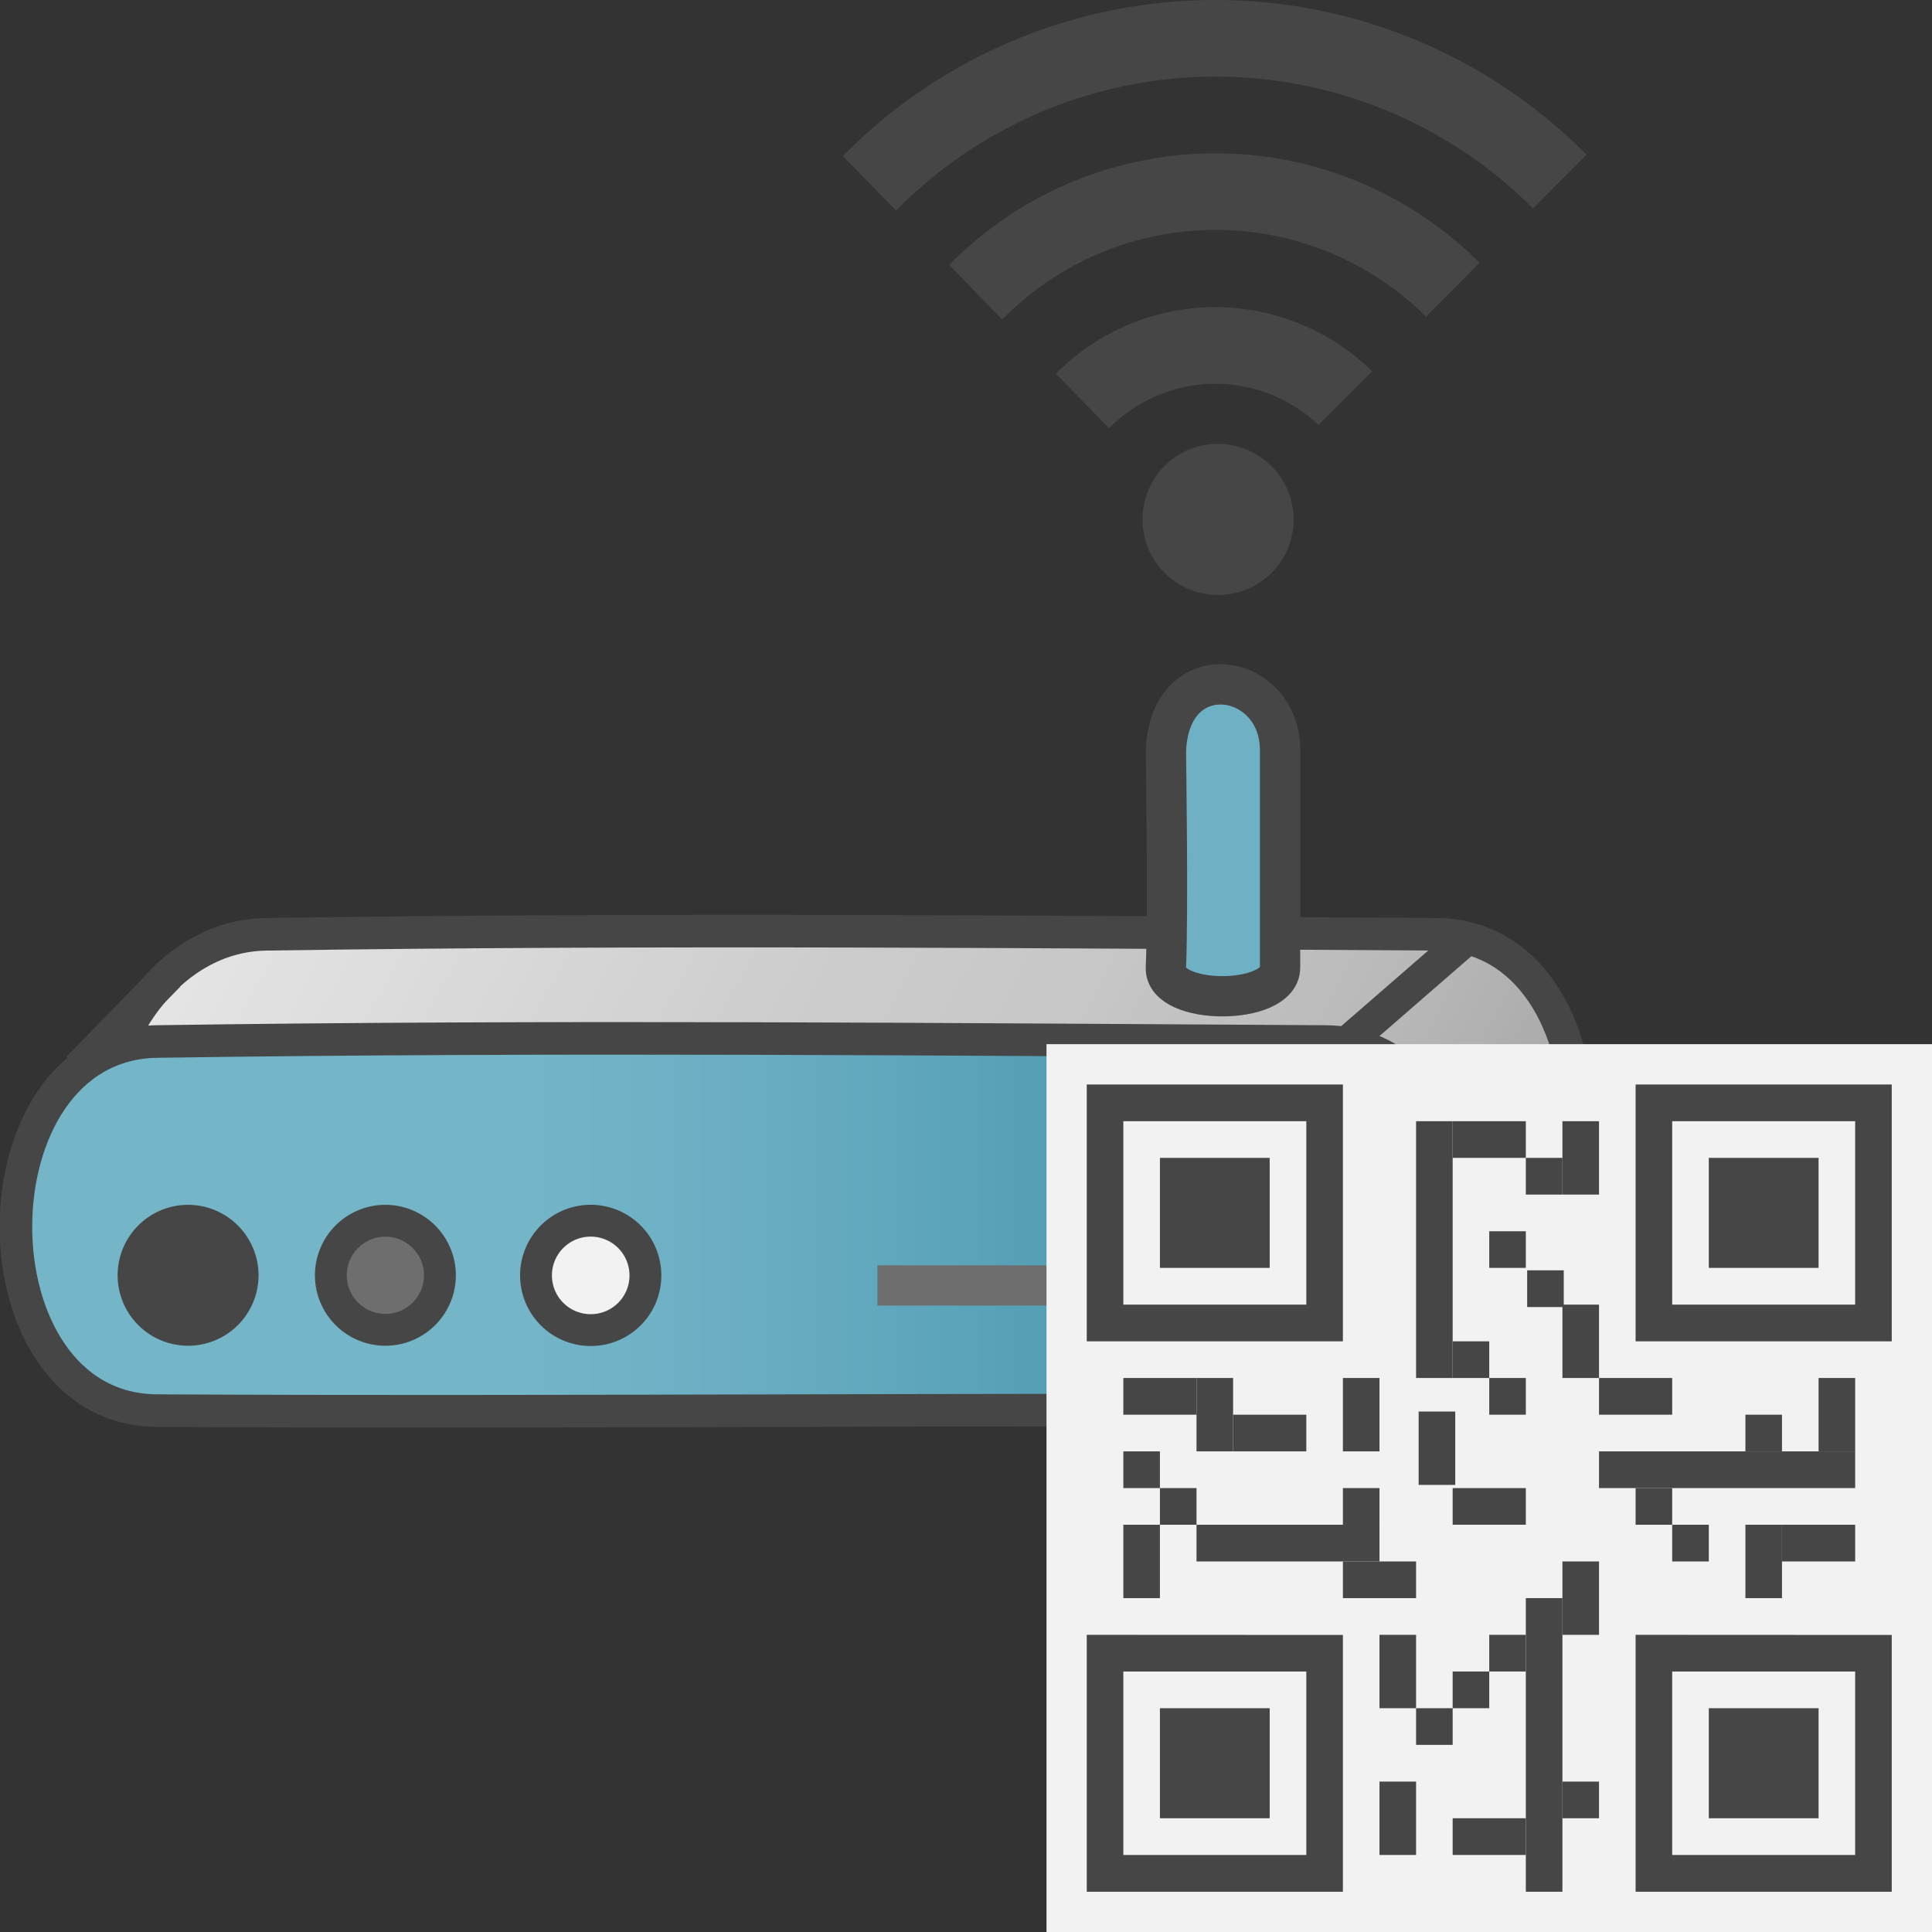<svg id="Layer_1" data-name="Layer 1" xmlns="http://www.w3.org/2000/svg" xmlns:xlink="http://www.w3.org/1999/xlink" viewBox="0 0 48 48">
  <rect x="0" y="0" width="48" height="48" fill="#333333" stroke="none"/>
  <defs>
    <linearGradient id="linear-gradient" x1="90.676" y1="1006.435" x2="142.291" y2="1032.853" gradientTransform="translate(-70.94 -732.66) scale(0.774 0.745)" gradientUnits="userSpaceOnUse">
      <stop offset="0" stop-color="#f2f2f2"/>
      <stop offset="0.5" stop-color="#ccc"/>
      <stop offset="0.63" stop-color="#c7c7c7"/>
      <stop offset="0.779" stop-color="#b9b9b9"/>
      <stop offset="0.938" stop-color="#a2a2a2"/>
      <stop offset="0.99" stop-color="#999"/>
    </linearGradient>
    <linearGradient id="linear-gradient-2" x1="108.574" y1="1024.282" x2="147.05" y2="1024.282" gradientTransform="translate(-70.94 -732.66) scale(0.774 0.745)" gradientUnits="userSpaceOnUse">
      <stop offset="0" stop-color="#74b5c8"/>
      <stop offset="0.175" stop-color="#6baec3"/>
      <stop offset="0.457" stop-color="#539eb5"/>
      <stop offset="0.809" stop-color="#2f849f"/>
      <stop offset="1" stop-color="#187491"/>
    </linearGradient>
    <linearGradient id="linear-gradient-3" x1="-543.927" y1="689.313" x2="-540.954" y2="689.313" gradientTransform="translate(-1076 721) rotate(180)" xlink:href="#linear-gradient"/>
    <linearGradient id="linear-gradient-4" x1="-435.042" y1="122.435" x2="-416.881" y2="107.39" gradientTransform="translate(-1076 721) rotate(180)" xlink:href="#linear-gradient"/>
  </defs>
  <g id="g1048">
    <path id="rect870-9-3" d="M6.622,23.212c9.874-.147,19.689-.053,29.059,0,4.679.026,4.679,9.192,0,9.169-8.434-.042-19.762-.085-29.059,0C.265,32.439,1.944,23.281,6.622,23.212Z" stroke="#464646" stroke-linecap="round" stroke-linejoin="round" stroke-width="0.809" fill="url(#linear-gradient)"/>
    <path id="path910-4" d="M32.9,35.046l3.068-2.663" fill="none" stroke="#464646" stroke-width="0.809"/>
    <path id="rect870-9" d="M3.9,25.876c9.86-.146,19.662-.052,29.018,0,4.673.027,4.673,9.193,0,9.17C24.5,35,13.184,35.1,3.9,35.046-.773,35.019-.772,25.946,3.9,25.876Z" stroke="#464646" stroke-linecap="round" stroke-linejoin="round" stroke-width="0.809" fill="url(#linear-gradient-2)"/>
    <path id="path910-0-8" d="M33.561,25.822l3.068-2.665" fill="none" stroke="#464646" stroke-width="0.809"/>
    <path id="path910-0-8-2" d="M1.939,26.534l2.247-2.3" fill="none" stroke="#464646" stroke-width="0.809"/>
    <path id="path910-0-8-8" d="M34.955,34.312l2.888-2.853" fill="none" stroke="#464646" stroke-width="0.809"/>
    <path id="path1010" d="M6.028,31.687a1.355,1.355,0,1,1-1.355-1.358A1.358,1.358,0,0,1,6.028,31.687Z" fill="#464646" stroke="#464646" stroke-linecap="round" stroke-linejoin="round" stroke-width="0.791"/>
    <path id="path1010-3" d="M10.93,31.687a1.355,1.355,0,1,1-1.355-1.358A1.358,1.358,0,0,1,10.93,31.687Z" fill="#6e6e6e" stroke="#464646" stroke-linecap="round" stroke-linejoin="round" stroke-width="0.791"/>
    <path id="path1010-3-7" d="M16.035,31.687a1.357,1.357,0,0,1-1.354,1.359h0a1.359,1.359,0,1,1,1.354-1.359Z" stroke="#464646" stroke-linecap="round" stroke-linejoin="round" stroke-width="0.791" fill="url(#linear-gradient-3)"/>
    <path id="rect1050" d="M21.8,31.436h10v1h-10Z" fill="#6e6e6e"/>
    <path id="rect1148" d="M28.966,18.679s.062,3.945,0,5.362c-.041.948,2.837.948,2.837,0V18.679C31.839,16.675,29.044,16.225,28.966,18.679Z" fill="#6eb1c5" stroke="#464646" stroke-width="1.001"/>
    <path id="path863" d="M20.94,3.877l1.324,1.354a11.131,11.131,0,0,1,15.825-.05l1.329-1.337A12.985,12.985,0,0,0,20.94,3.877Zm2.647,2.709L24.9,7.94a7.42,7.42,0,0,1,10.53-.074l1.329-1.337a9.276,9.276,0,0,0-13.174.05Zm2.646,2.7,1.323,1.354a3.711,3.711,0,0,1,5.2-.082L34.09,9.224A5.564,5.564,0,0,0,26.233,9.288Z" fill="#464646"/>
    <path id="path918" d="M32.141,12.936a1.878,1.878,0,1,1-1.877-1.91,1.893,1.893,0,0,1,1.877,1.91Z" fill="#464646"/>
    <path id="rect948" d="M26,25.942H48V48H26Z" fill="url(#linear-gradient-4)"/>
    <path id="rect830" d="M27,26.944v6.381h6.364V26.944Zm.909.912h4.546v4.557H27.909Z" fill="#464646"/>
    <path id="rect848" d="M28.818,28.767h2.727V31.5H28.818Z" fill="#464646"/>
    <path id="rect830-5" d="M27,40.617V47h6.364v-6.38Zm.909.911h4.546v4.558H27.909Z" fill="#464646"/>
    <path id="rect848-2" d="M28.818,42.44h2.727v2.734H28.818Z" fill="#464646"/>
    <path id="rect830-5-3" d="M40.636,26.944v6.381H47V26.944Zm.909.912h4.546v4.557H41.545Z" fill="#464646"/>
    <path id="rect848-2-4" d="M42.455,28.767h2.727V31.5H42.455Z" fill="#464646"/>
    <path id="rect830-5-3-5" d="M40.636,40.617V47H47v-6.38Zm.909.911h4.546v4.558H41.545Z" fill="#464646"/>
    <path id="rect848-2-4-7" d="M42.455,42.44h2.727v2.734H42.455Z" fill="#464646"/>
    <path id="rect904" d="M35.182,27.856h.909v6.38h-.909Z" fill="#464646"/>
    <path id="rect906" d="M29.727,37.882h4.546v.912H29.727Z" fill="#464646"/>
    <path id="rect908" d="M37.909,39.705h.909V47h-.909Z" fill="#464646"/>
    <path id="rect910" d="M39.727,36.059h6.364v.912H39.727Z" fill="#464646"/>
    <path id="rect912" d="M43.364,35.148h.909v.911h-.909Z" fill="#464646"/>
    <path id="rect912-7" d="M37.909,28.767h.909v.912h-.909Z" fill="#464646"/>
    <path id="rect912-9" d="M37,30.59h.909V31.5H37Z" fill="#464646"/>
    <path id="rect912-2" d="M36.091,33.325H37v.911h-.909Z" fill="#464646"/>
    <path id="rect912-93" d="M33.364,36.971h.909v.911h-.909Z" fill="#464646"/>
    <path id="rect912-3" d="M28.818,36.971h.909v.911h-.909Z" fill="#464646"/>
    <path id="rect912-0" d="M27.909,36.059h.909v.912h-.909Z" fill="#464646"/>
    <path id="rect912-8" d="M37,34.236h.909v.912H37Z" fill="#464646"/>
    <path id="rect912-03" d="M37,40.617h.909v.911H37Z" fill="#464646"/>
    <path id="rect912-6" d="M38.818,44.263h.909v.911h-.909Z" fill="#464646"/>
    <path id="rect912-5" d="M36.091,41.528H37v.912h-.909Z" fill="#464646"/>
    <path id="rect912-37" d="M35.182,42.44h.909v.911h-.909Z" fill="#464646"/>
    <path id="rect912-08" d="M37.942,31.561h.909v.912h-.909Z" fill="#464646"/>
    <path id="rect912-1" d="M40.636,36.971h.909v.911h-.909Z" fill="#464646"/>
    <path id="rect912-04" d="M41.545,37.882h.91v.912h-.91Z" fill="#464646"/>
    <path id="rect1007" d="M30.636,35.148h1.819v.911H30.636Z" fill="#464646"/>
    <path id="rect1007-4" d="M27.909,34.236h1.818v.912H27.909Z" fill="#464646"/>
    <path id="rect1007-1" d="M36.091,36.971h1.818v.911H36.091Z" fill="#464646"/>
    <path id="rect1007-0" d="M36.091,45.174h1.818v.912H36.091Z" fill="#464646"/>
    <path id="rect1007-3" d="M39.727,34.236h1.818v.912H39.727Z" fill="#464646"/>
    <path id="rect1007-39" d="M36.091,27.856h1.818v.911H36.091Z" fill="#464646"/>
    <path id="rect1007-5" d="M33.364,38.794h1.818v.911H33.364Z" fill="#464646"/>
    <path id="rect1007-32" d="M44.273,37.882h1.818v.912H44.273Z" fill="#464646"/>
    <path id="rect1007-32-1" d="M38.818,34.236V32.413h.909v1.823Z" fill="#464646"/>
    <path id="rect1007-32-1-6" d="M38.818,29.679V27.856h.909v1.823Z" fill="#464646"/>
    <path id="rect1007-32-1-2" d="M33.364,36.059V34.236h.909v1.823Z" fill="#464646"/>
    <path id="rect1007-32-1-67" d="M35.246,36.892V35.069h.909v1.823Z" fill="#464646"/>
    <path id="rect1007-32-1-8" d="M38.818,40.617V38.794h.909v1.823Z" fill="#464646"/>
    <path id="rect1007-32-1-69" d="M34.273,46.086V44.263h.909v1.823Z" fill="#464646"/>
    <path id="rect1007-32-1-1" d="M27.909,39.705V37.882h.909v1.823Z" fill="#464646"/>
    <path id="rect1007-32-1-7" d="M45.182,36.059V34.236h.909v1.823Z" fill="#464646"/>
    <path id="rect1007-32-1-9" d="M43.364,39.705V37.882h.909v1.823Z" fill="#464646"/>
    <path id="rect1007-32-1-82" d="M29.727,36.059V34.236h.909v1.823Z" fill="#464646"/>
    <path id="rect1007-32-1-92" d="M34.273,42.44V40.617h.909V42.44Z" fill="#464646"/>
  </g>
</svg>
